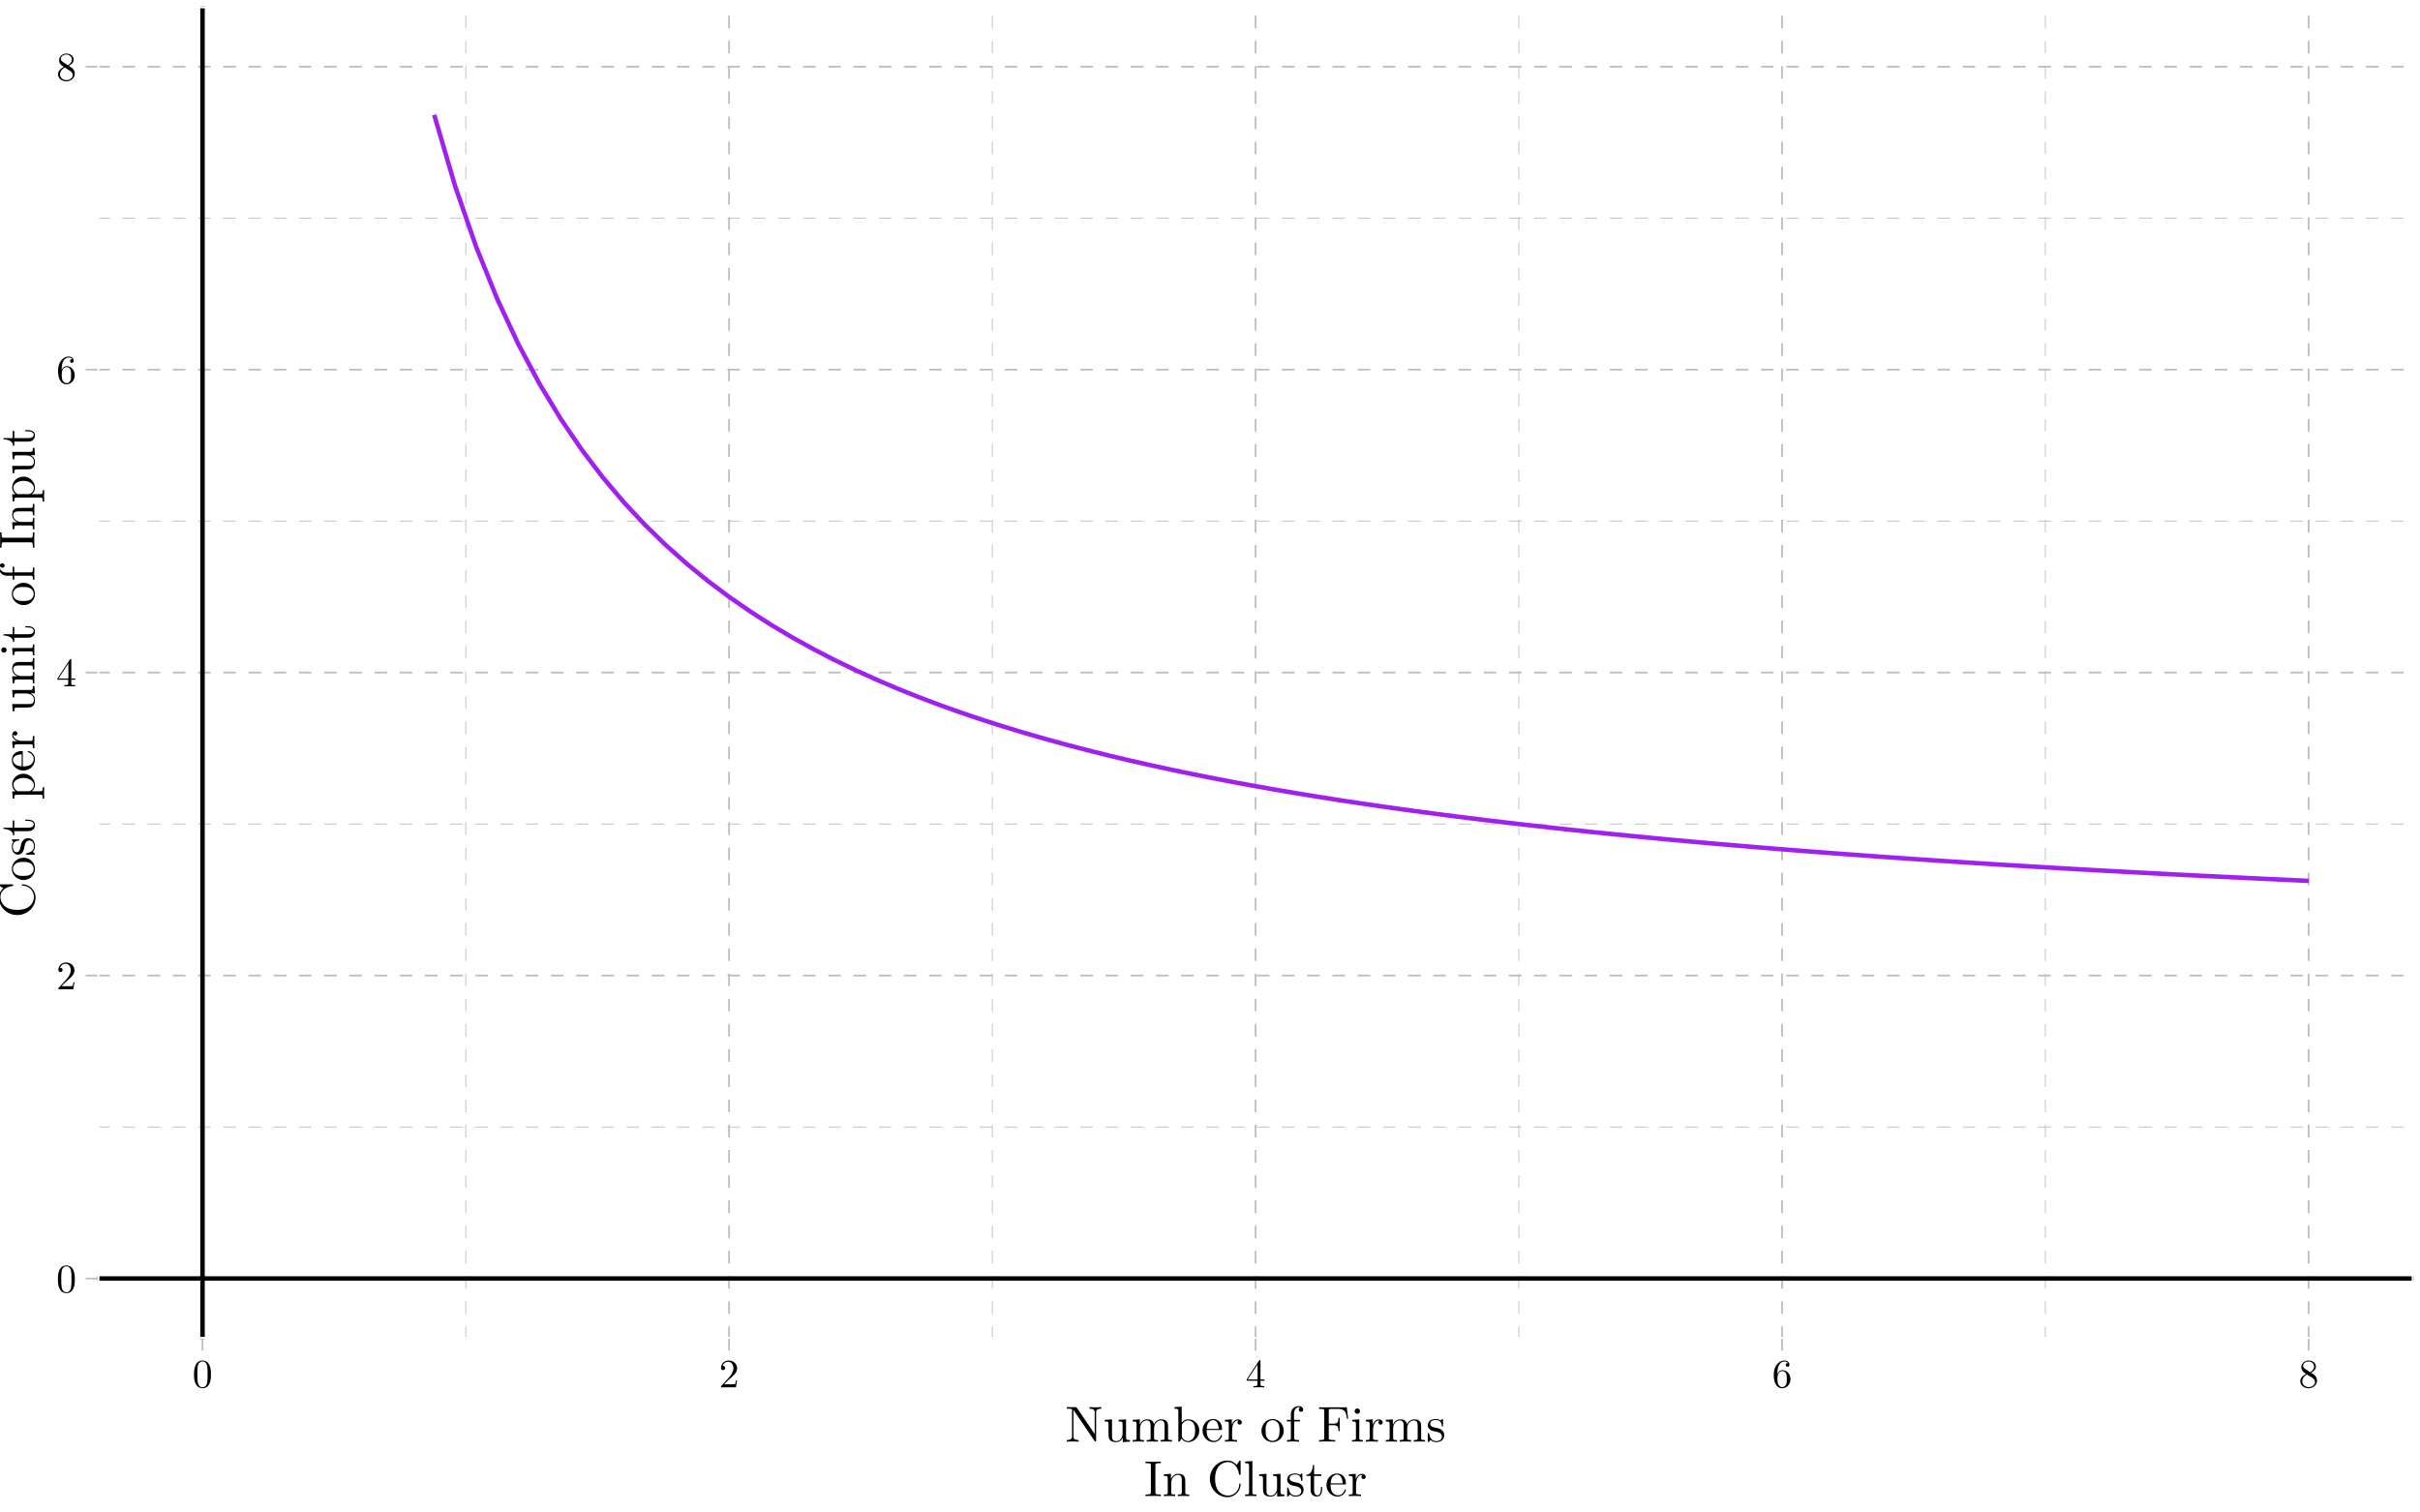<?xml version="1.0" encoding="UTF-8"?>
<svg xmlns="http://www.w3.org/2000/svg" xmlns:xlink="http://www.w3.org/1999/xlink" width="576pt" height="360pt" viewBox="0 0 576 360" version="1.1">
<defs>
<g>
<symbol overflow="visible" id="glyph0-0">
<path style="stroke:none;" d=""/>
</symbol>
<symbol overflow="visible" id="glyph0-1">
<path style="stroke:none;" d="M 4.406 -3.062 C 4.406 -3.844 4.359 -4.609 4.031 -5.312 C 3.594 -6.234 2.797 -6.391 2.391 -6.391 C 1.828 -6.391 1.125 -6.141 0.734 -5.25 C 0.422 -4.578 0.375 -3.844 0.375 -3.062 C 0.375 -2.344 0.406 -1.484 0.812 -0.766 C 1.219 0.016 1.922 0.219 2.391 0.219 C 2.906 0.219 3.641 0.016 4.062 -0.906 C 4.359 -1.562 4.406 -2.312 4.406 -3.062 Z M 3.609 -3.188 C 3.609 -2.469 3.609 -1.812 3.516 -1.203 C 3.375 -0.281 2.828 0 2.391 0 C 2.016 0 1.453 -0.234 1.281 -1.156 C 1.172 -1.734 1.172 -2.625 1.172 -3.188 C 1.172 -3.797 1.172 -4.438 1.25 -4.953 C 1.422 -6.094 2.156 -6.172 2.391 -6.172 C 2.703 -6.172 3.344 -6 3.516 -5.062 C 3.609 -4.516 3.609 -3.797 3.609 -3.188 Z M 3.609 -3.188 "/>
</symbol>
<symbol overflow="visible" id="glyph0-2">
<path style="stroke:none;" d="M 4.312 -1.672 L 4.062 -1.672 C 4.016 -1.375 3.953 -0.953 3.859 -0.812 C 3.797 -0.734 3.156 -0.734 2.938 -0.734 L 1.219 -0.734 L 2.234 -1.734 C 3.734 -3.047 4.312 -3.562 4.312 -4.531 C 4.312 -5.625 3.438 -6.391 2.281 -6.391 C 1.188 -6.391 0.484 -5.5 0.484 -4.656 C 0.484 -4.109 0.953 -4.109 0.984 -4.109 C 1.156 -4.109 1.484 -4.234 1.484 -4.625 C 1.484 -4.875 1.312 -5.125 0.984 -5.125 C 0.906 -5.125 0.875 -5.125 0.859 -5.109 C 1.078 -5.734 1.594 -6.094 2.156 -6.094 C 3.016 -6.094 3.438 -5.312 3.438 -4.531 C 3.438 -3.766 2.953 -3 2.422 -2.406 L 0.578 -0.359 C 0.484 -0.25 0.484 -0.234 0.484 0 L 4.031 0 Z M 4.312 -1.672 "/>
</symbol>
<symbol overflow="visible" id="glyph0-3">
<path style="stroke:none;" d="M 4.516 -1.578 L 4.516 -1.875 L 3.562 -1.875 L 3.562 -6.25 C 3.562 -6.438 3.562 -6.5 3.406 -6.5 C 3.312 -6.5 3.297 -6.5 3.219 -6.375 L 0.266 -1.875 L 0.266 -1.578 L 2.828 -1.578 L 2.828 -0.75 C 2.828 -0.406 2.797 -0.297 2.094 -0.297 L 1.891 -0.297 L 1.891 0 C 2.281 -0.031 2.781 -0.031 3.188 -0.031 C 3.594 -0.031 4.094 -0.031 4.484 0 L 4.484 -0.297 L 4.281 -0.297 C 3.578 -0.297 3.562 -0.406 3.562 -0.75 L 3.562 -1.578 Z M 2.875 -1.875 L 0.531 -1.875 L 2.875 -5.453 Z M 2.875 -1.875 "/>
</symbol>
<symbol overflow="visible" id="glyph0-4">
<path style="stroke:none;" d="M 4.391 -1.953 C 4.391 -3.172 3.531 -4.094 2.469 -4.094 C 1.812 -4.094 1.453 -3.609 1.266 -3.141 L 1.266 -3.375 C 1.266 -5.797 2.453 -6.156 2.938 -6.156 C 3.172 -6.156 3.578 -6.094 3.797 -5.766 C 3.641 -5.766 3.266 -5.766 3.266 -5.328 C 3.266 -5.031 3.484 -4.891 3.703 -4.891 C 3.859 -4.891 4.141 -4.984 4.141 -5.359 C 4.141 -5.922 3.719 -6.391 2.922 -6.391 C 1.703 -6.391 0.406 -5.156 0.406 -3.031 C 0.406 -0.469 1.516 0.219 2.406 0.219 C 3.469 0.219 4.391 -0.688 4.391 -1.953 Z M 3.516 -1.969 C 3.516 -1.5 3.516 -1.031 3.359 -0.688 C 3.062 -0.109 2.625 -0.062 2.406 -0.062 C 1.797 -0.062 1.516 -0.641 1.453 -0.781 C 1.281 -1.234 1.281 -2 1.281 -2.172 C 1.281 -2.922 1.594 -3.875 2.453 -3.875 C 2.609 -3.875 3.047 -3.875 3.344 -3.281 C 3.516 -2.922 3.516 -2.438 3.516 -1.969 Z M 3.516 -1.969 "/>
</symbol>
<symbol overflow="visible" id="glyph0-5">
<path style="stroke:none;" d="M 4.391 -1.609 C 4.391 -1.953 4.281 -2.391 3.922 -2.797 C 3.734 -3 3.578 -3.094 2.969 -3.469 C 3.656 -3.828 4.125 -4.328 4.125 -4.953 C 4.125 -5.844 3.266 -6.391 2.391 -6.391 C 1.438 -6.391 0.656 -5.672 0.656 -4.781 C 0.656 -4.609 0.688 -4.188 1.078 -3.734 C 1.188 -3.609 1.547 -3.375 1.781 -3.219 C 1.234 -2.938 0.406 -2.391 0.406 -1.453 C 0.406 -0.438 1.375 0.219 2.391 0.219 C 3.469 0.219 4.391 -0.578 4.391 -1.609 Z M 3.703 -4.953 C 3.703 -4.406 3.328 -3.953 2.75 -3.609 L 1.562 -4.391 C 1.125 -4.672 1.078 -5 1.078 -5.156 C 1.078 -5.75 1.703 -6.156 2.391 -6.156 C 3.094 -6.156 3.703 -5.656 3.703 -4.953 Z M 3.906 -1.266 C 3.906 -0.562 3.188 -0.062 2.391 -0.062 C 1.578 -0.062 0.875 -0.656 0.875 -1.453 C 0.875 -2 1.188 -2.625 2 -3.062 L 3.188 -2.328 C 3.453 -2.141 3.906 -1.859 3.906 -1.266 Z M 3.906 -1.266 "/>
</symbol>
<symbol overflow="visible" id="glyph1-0">
<path style="stroke:none;" d=""/>
</symbol>
<symbol overflow="visible" id="glyph1-1">
<path style="stroke:none;" d="M 8.594 -7.828 L 8.594 -8.203 L 7.188 -8.156 L 5.781 -8.203 L 5.781 -7.828 C 7.016 -7.828 7.016 -7.266 7.016 -6.938 L 7.016 -1.812 L 2.781 -8.047 C 2.672 -8.188 2.656 -8.203 2.438 -8.203 L 0.391 -8.203 L 0.391 -7.828 L 0.75 -7.828 C 0.922 -7.828 1.156 -7.812 1.344 -7.797 C 1.625 -7.766 1.625 -7.75 1.625 -7.531 L 1.625 -1.266 C 1.625 -0.938 1.625 -0.375 0.391 -0.375 L 0.391 0 L 1.797 -0.031 L 3.203 0 L 3.203 -0.375 C 1.969 -0.375 1.969 -0.938 1.969 -1.266 L 1.969 -7.5 C 2.031 -7.438 2.047 -7.422 2.094 -7.359 L 6.984 -0.156 C 7.094 -0.016 7.109 0 7.188 0 C 7.359 0 7.359 -0.078 7.359 -0.312 L 7.359 -6.938 C 7.359 -7.266 7.359 -7.828 8.594 -7.828 Z M 8.594 -7.828 "/>
</symbol>
<symbol overflow="visible" id="glyph1-2">
<path style="stroke:none;" d="M 6.422 0 L 6.422 -0.375 C 5.578 -0.375 5.484 -0.453 5.484 -1.047 L 5.484 -5.297 L 3.719 -5.172 L 3.719 -4.797 C 4.562 -4.797 4.656 -4.719 4.656 -4.125 L 4.656 -1.984 C 4.656 -0.953 4.078 -0.125 3.203 -0.125 C 2.203 -0.125 2.141 -0.703 2.141 -1.312 L 2.141 -5.297 L 0.391 -5.172 L 0.391 -4.797 C 1.312 -4.797 1.312 -4.766 1.312 -3.703 L 1.312 -1.891 C 1.312 -0.953 1.312 0.125 3.141 0.125 C 3.812 0.125 4.344 -0.203 4.688 -0.953 L 4.688 0.125 Z M 6.422 0 "/>
</symbol>
<symbol overflow="visible" id="glyph1-3">
<path style="stroke:none;" d="M 9.75 0 L 9.75 -0.375 C 9.125 -0.375 8.828 -0.375 8.812 -0.734 L 8.812 -3.031 C 8.812 -4.062 8.812 -4.422 8.453 -4.859 C 8.281 -5.062 7.891 -5.297 7.188 -5.297 C 6.188 -5.297 5.656 -4.578 5.453 -4.125 C 5.281 -5.172 4.391 -5.297 3.859 -5.297 C 2.969 -5.297 2.406 -4.781 2.078 -4.047 L 2.078 -5.297 L 0.391 -5.172 L 0.391 -4.797 C 1.219 -4.797 1.312 -4.719 1.312 -4.125 L 1.312 -0.906 C 1.312 -0.375 1.188 -0.375 0.391 -0.375 L 0.391 0 L 1.734 -0.031 L 3.078 0 L 3.078 -0.375 C 2.281 -0.375 2.141 -0.375 2.141 -0.906 L 2.141 -3.125 C 2.141 -4.375 3 -5.047 3.766 -5.047 C 4.531 -5.047 4.656 -4.391 4.656 -3.703 L 4.656 -0.906 C 4.656 -0.375 4.531 -0.375 3.719 -0.375 L 3.719 0 L 5.078 -0.031 L 6.422 0 L 6.422 -0.375 C 5.609 -0.375 5.484 -0.375 5.484 -0.906 L 5.484 -3.125 C 5.484 -4.375 6.344 -5.047 7.109 -5.047 C 7.859 -5.047 7.984 -4.391 7.984 -3.703 L 7.984 -0.906 C 7.984 -0.375 7.859 -0.375 7.062 -0.375 L 7.062 0 L 8.406 -0.031 Z M 9.75 0 "/>
</symbol>
<symbol overflow="visible" id="glyph1-4">
<path style="stroke:none;" d="M 6.25 -2.594 C 6.25 -4.109 5.078 -5.297 3.703 -5.297 C 2.766 -5.297 2.25 -4.734 2.062 -4.531 L 2.062 -8.328 L 0.344 -8.203 L 0.344 -7.828 C 1.172 -7.828 1.266 -7.734 1.266 -7.156 L 1.266 0 L 1.578 0 L 2 -0.75 C 2.188 -0.469 2.688 0.125 3.578 0.125 C 5 0.125 6.25 -1.047 6.25 -2.594 Z M 5.25 -2.609 C 5.25 -2.156 5.234 -1.438 4.891 -0.906 C 4.625 -0.531 4.172 -0.125 3.531 -0.125 C 2.984 -0.125 2.562 -0.422 2.266 -0.859 C 2.094 -1.109 2.094 -1.156 2.094 -1.375 L 2.094 -3.844 C 2.094 -4.062 2.094 -4.078 2.234 -4.266 C 2.703 -4.938 3.359 -5.047 3.641 -5.047 C 4.188 -5.047 4.625 -4.734 4.906 -4.266 C 5.219 -3.781 5.25 -3.094 5.25 -2.609 Z M 5.25 -2.609 "/>
</symbol>
<symbol overflow="visible" id="glyph1-5">
<path style="stroke:none;" d="M 4.984 -1.422 C 4.984 -1.547 4.891 -1.578 4.828 -1.578 C 4.719 -1.578 4.688 -1.5 4.672 -1.406 C 4.25 -0.172 3.172 -0.172 3.047 -0.172 C 2.453 -0.172 1.969 -0.531 1.688 -0.969 C 1.328 -1.547 1.328 -2.344 1.328 -2.766 L 4.688 -2.766 C 4.938 -2.766 4.984 -2.766 4.984 -3.031 C 4.984 -4.219 4.328 -5.375 2.828 -5.375 C 1.438 -5.375 0.344 -4.141 0.344 -2.641 C 0.344 -1.031 1.594 0.125 2.969 0.125 C 4.438 0.125 4.984 -1.203 4.984 -1.422 Z M 4.188 -3.031 L 1.344 -3.031 C 1.422 -4.812 2.422 -5.109 2.828 -5.109 C 4.062 -5.109 4.188 -3.484 4.188 -3.031 Z M 4.188 -3.031 "/>
</symbol>
<symbol overflow="visible" id="glyph1-6">
<path style="stroke:none;" d="M 4.375 -4.578 C 4.375 -4.953 4 -5.297 3.484 -5.297 C 2.609 -5.297 2.172 -4.5 2 -3.984 L 2 -5.297 L 0.344 -5.172 L 0.344 -4.797 C 1.172 -4.797 1.266 -4.719 1.266 -4.125 L 1.266 -0.906 C 1.266 -0.375 1.141 -0.375 0.344 -0.375 L 0.344 0 L 1.703 -0.031 C 2.188 -0.031 2.75 -0.031 3.234 0 L 3.234 -0.375 L 2.969 -0.375 C 2.094 -0.375 2.062 -0.5 2.062 -0.938 L 2.062 -2.781 C 2.062 -3.969 2.562 -5.047 3.484 -5.047 C 3.562 -5.047 3.594 -5.047 3.609 -5.031 C 3.578 -5.016 3.344 -4.875 3.344 -4.562 C 3.344 -4.219 3.594 -4.047 3.859 -4.047 C 4.062 -4.047 4.375 -4.188 4.375 -4.578 Z M 4.375 -4.578 "/>
</symbol>
<symbol overflow="visible" id="glyph1-7">
<path style="stroke:none;" d=""/>
</symbol>
<symbol overflow="visible" id="glyph1-8">
<path style="stroke:none;" d="M 5.656 -2.562 C 5.656 -4.109 4.453 -5.375 3 -5.375 C 1.5 -5.375 0.344 -4.062 0.344 -2.562 C 0.344 -1.016 1.578 0.125 2.984 0.125 C 4.438 0.125 5.656 -1.047 5.656 -2.562 Z M 4.656 -2.656 C 4.656 -2.234 4.656 -1.578 4.391 -1.062 C 4.125 -0.516 3.594 -0.172 3 -0.172 C 2.484 -0.172 1.953 -0.422 1.625 -0.969 C 1.328 -1.5 1.328 -2.234 1.328 -2.656 C 1.328 -3.125 1.328 -3.781 1.625 -4.312 C 1.938 -4.859 2.516 -5.109 2.984 -5.109 C 3.516 -5.109 4.031 -4.844 4.344 -4.328 C 4.656 -3.812 4.656 -3.125 4.656 -2.656 Z M 4.656 -2.656 "/>
</symbol>
<symbol overflow="visible" id="glyph1-9">
<path style="stroke:none;" d="M 4.281 -7.625 C 4.281 -8.062 3.844 -8.453 3.203 -8.453 C 2.359 -8.453 1.344 -7.828 1.344 -6.547 L 1.344 -5.172 L 0.391 -5.172 L 0.391 -4.797 L 1.344 -4.797 L 1.344 -0.906 C 1.344 -0.375 1.219 -0.375 0.406 -0.375 L 0.406 0 L 1.781 -0.031 C 2.25 -0.031 2.812 -0.031 3.297 0 L 3.297 -0.375 L 3.047 -0.375 C 2.156 -0.375 2.141 -0.5 2.141 -0.938 L 2.141 -4.797 L 3.5 -4.797 L 3.5 -5.172 L 2.094 -5.172 L 2.094 -6.562 C 2.094 -7.625 2.672 -8.203 3.203 -8.203 C 3.234 -8.203 3.422 -8.203 3.594 -8.109 C 3.453 -8.062 3.234 -7.906 3.234 -7.609 C 3.234 -7.328 3.438 -7.094 3.75 -7.094 C 4.109 -7.094 4.281 -7.328 4.281 -7.625 Z M 4.281 -7.625 "/>
</symbol>
<symbol overflow="visible" id="glyph1-10">
<path style="stroke:none;" d="M 7.312 -5.453 L 6.984 -8.156 L 0.391 -8.156 L 0.391 -7.781 L 0.688 -7.781 C 1.609 -7.781 1.625 -7.656 1.625 -7.219 L 1.625 -0.938 C 1.625 -0.5 1.609 -0.375 0.688 -0.375 L 0.391 -0.375 L 0.391 0 C 0.812 -0.031 1.75 -0.031 2.219 -0.031 C 2.719 -0.031 3.797 -0.031 4.234 0 L 4.234 -0.375 L 3.844 -0.375 C 2.703 -0.375 2.703 -0.531 2.703 -0.953 L 2.703 -3.906 L 3.734 -3.906 C 4.891 -3.906 5 -3.516 5 -2.5 L 5.297 -2.5 L 5.297 -5.672 L 5 -5.672 C 5 -4.672 4.891 -4.266 3.734 -4.266 L 2.703 -4.266 L 2.703 -7.312 C 2.703 -7.703 2.719 -7.781 3.281 -7.781 L 4.734 -7.781 C 6.531 -7.781 6.828 -7.109 7.016 -5.453 Z M 7.312 -5.453 "/>
</symbol>
<symbol overflow="visible" id="glyph1-11">
<path style="stroke:none;" d="M 2.969 0 L 2.969 -0.375 C 2.172 -0.375 2.125 -0.438 2.125 -0.906 L 2.125 -5.297 L 0.438 -5.172 L 0.438 -4.797 C 1.219 -4.797 1.328 -4.734 1.328 -4.141 L 1.328 -0.906 C 1.328 -0.375 1.203 -0.375 0.391 -0.375 L 0.391 0 L 1.719 -0.031 C 2.141 -0.031 2.562 -0.016 2.969 0 Z M 2.297 -7.25 C 2.297 -7.578 2.031 -7.891 1.672 -7.891 C 1.266 -7.891 1.016 -7.547 1.016 -7.25 C 1.016 -6.922 1.297 -6.609 1.656 -6.609 C 2.062 -6.609 2.297 -6.953 2.297 -7.25 Z M 2.297 -7.25 "/>
</symbol>
<symbol overflow="visible" id="glyph1-12">
<path style="stroke:none;" d="M 4.312 -1.531 C 4.312 -2.172 3.953 -2.531 3.812 -2.672 C 3.422 -3.062 2.953 -3.156 2.453 -3.25 C 1.781 -3.391 0.969 -3.547 0.969 -4.234 C 0.969 -4.656 1.281 -5.141 2.312 -5.141 C 3.641 -5.141 3.703 -4.062 3.719 -3.703 C 3.734 -3.594 3.859 -3.594 3.859 -3.594 C 4.016 -3.594 4.016 -3.641 4.016 -3.875 L 4.016 -5.094 C 4.016 -5.297 4.016 -5.375 3.891 -5.375 C 3.828 -5.375 3.797 -5.375 3.641 -5.234 C 3.609 -5.188 3.484 -5.078 3.438 -5.047 C 2.984 -5.375 2.5 -5.375 2.312 -5.375 C 0.859 -5.375 0.391 -4.578 0.391 -3.906 C 0.391 -3.484 0.594 -3.141 0.906 -2.875 C 1.297 -2.562 1.625 -2.5 2.5 -2.328 C 2.766 -2.281 3.75 -2.094 3.75 -1.219 C 3.75 -0.609 3.328 -0.125 2.391 -0.125 C 1.375 -0.125 0.953 -0.812 0.719 -1.844 C 0.688 -1.984 0.672 -2.047 0.547 -2.047 C 0.391 -2.047 0.391 -1.953 0.391 -1.734 L 0.391 -0.156 C 0.391 0.047 0.391 0.125 0.531 0.125 C 0.594 0.125 0.594 0.125 0.828 -0.109 C 0.859 -0.125 0.859 -0.156 1.062 -0.391 C 1.594 0.125 2.141 0.125 2.391 0.125 C 3.766 0.125 4.312 -0.672 4.312 -1.531 Z M 4.312 -1.531 "/>
</symbol>
<symbol overflow="visible" id="glyph1-13">
<path style="stroke:none;" d="M 4 0 L 4 -0.375 L 3.688 -0.375 C 2.734 -0.375 2.703 -0.5 2.703 -0.938 L 2.703 -7.266 C 2.703 -7.688 2.734 -7.828 3.688 -7.828 L 4 -7.828 L 4 -8.203 C 3.578 -8.156 2.625 -8.156 2.172 -8.156 C 1.703 -8.156 0.75 -8.156 0.344 -8.203 L 0.344 -7.828 L 0.641 -7.828 C 1.594 -7.828 1.625 -7.688 1.625 -7.266 L 1.625 -0.938 C 1.625 -0.5 1.594 -0.375 0.641 -0.375 L 0.344 -0.375 L 0.344 0 C 0.75 -0.031 1.703 -0.031 2.156 -0.031 C 2.625 -0.031 3.578 -0.031 4 0 Z M 4 0 "/>
</symbol>
<symbol overflow="visible" id="glyph1-14">
<path style="stroke:none;" d="M 6.422 0 L 6.422 -0.375 C 5.797 -0.375 5.5 -0.375 5.484 -0.734 L 5.484 -3.031 C 5.484 -4.062 5.484 -4.422 5.109 -4.859 C 4.938 -5.062 4.547 -5.297 3.859 -5.297 C 2.969 -5.297 2.406 -4.781 2.078 -4.047 L 2.078 -5.297 L 0.391 -5.172 L 0.391 -4.797 C 1.219 -4.797 1.312 -4.719 1.312 -4.125 L 1.312 -0.906 C 1.312 -0.375 1.188 -0.375 0.391 -0.375 L 0.391 0 L 1.734 -0.031 L 3.078 0 L 3.078 -0.375 C 2.281 -0.375 2.141 -0.375 2.141 -0.906 L 2.141 -3.125 C 2.141 -4.375 3 -5.047 3.766 -5.047 C 4.531 -5.047 4.656 -4.391 4.656 -3.703 L 4.656 -0.906 C 4.656 -0.375 4.531 -0.375 3.719 -0.375 L 3.719 0 L 5.078 -0.031 Z M 6.422 0 "/>
</symbol>
<symbol overflow="visible" id="glyph1-15">
<path style="stroke:none;" d="M 7.984 -2.797 C 7.984 -2.922 7.984 -3 7.828 -3 C 7.688 -3 7.688 -2.922 7.688 -2.812 C 7.578 -1.094 6.297 -0.109 4.984 -0.109 C 4.266 -0.109 1.906 -0.516 1.906 -4.094 C 1.906 -7.688 4.25 -8.094 4.984 -8.094 C 6.281 -8.094 7.359 -7 7.594 -5.25 C 7.625 -5.078 7.625 -5.047 7.781 -5.047 C 7.984 -5.047 7.984 -5.078 7.984 -5.328 L 7.984 -8.172 C 7.984 -8.375 7.984 -8.453 7.844 -8.453 C 7.797 -8.453 7.75 -8.453 7.656 -8.312 L 7.062 -7.422 C 6.609 -7.859 6 -8.453 4.844 -8.453 C 2.609 -8.453 0.672 -6.547 0.672 -4.109 C 0.672 -1.625 2.609 0.266 4.844 0.266 C 6.797 0.266 7.984 -1.406 7.984 -2.797 Z M 7.984 -2.797 "/>
</symbol>
<symbol overflow="visible" id="glyph1-16">
<path style="stroke:none;" d="M 3.062 0 L 3.062 -0.375 C 2.25 -0.375 2.125 -0.375 2.125 -0.906 L 2.125 -8.328 L 0.391 -8.203 L 0.391 -7.828 C 1.234 -7.828 1.328 -7.734 1.328 -7.156 L 1.328 -0.906 C 1.328 -0.375 1.203 -0.375 0.391 -0.375 L 0.391 0 L 1.734 -0.031 Z M 3.062 0 "/>
</symbol>
<symbol overflow="visible" id="glyph1-17">
<path style="stroke:none;" d="M 3.984 -1.484 L 3.984 -2.172 L 3.688 -2.172 L 3.688 -1.516 C 3.688 -0.625 3.328 -0.172 2.875 -0.172 C 2.078 -0.172 2.078 -1.266 2.078 -1.469 L 2.078 -4.797 L 3.797 -4.797 L 3.797 -5.172 L 2.078 -5.172 L 2.078 -7.375 L 1.781 -7.375 C 1.766 -6.391 1.406 -5.109 0.234 -5.062 L 0.234 -4.797 L 1.25 -4.797 L 1.25 -1.484 C 1.25 -0.016 2.359 0.125 2.797 0.125 C 3.641 0.125 3.984 -0.719 3.984 -1.484 Z M 3.984 -1.484 "/>
</symbol>
<symbol overflow="visible" id="glyph2-0">
<path style="stroke:none;" d=""/>
</symbol>
<symbol overflow="visible" id="glyph2-1">
<path style="stroke:none;" d="M -2.797 -7.984 C -2.922 -7.984 -3 -7.984 -3 -7.828 C -3 -7.688 -2.922 -7.688 -2.812 -7.688 C -1.094 -7.578 -0.109 -6.297 -0.109 -4.984 C -0.109 -4.266 -0.516 -1.906 -4.094 -1.906 C -7.688 -1.906 -8.094 -4.25 -8.094 -4.984 C -8.094 -6.281 -7 -7.359 -5.25 -7.594 C -5.078 -7.625 -5.047 -7.625 -5.047 -7.781 C -5.047 -7.984 -5.078 -7.984 -5.328 -7.984 L -8.172 -7.984 C -8.375 -7.984 -8.453 -7.984 -8.453 -7.844 C -8.453 -7.797 -8.453 -7.75 -8.312 -7.656 L -7.422 -7.062 C -7.859 -6.609 -8.453 -6 -8.453 -4.844 C -8.453 -2.609 -6.547 -0.672 -4.109 -0.672 C -1.625 -0.672 0.266 -2.609 0.266 -4.844 C 0.266 -6.797 -1.406 -7.984 -2.797 -7.984 Z M -2.797 -7.984 "/>
</symbol>
<symbol overflow="visible" id="glyph2-2">
<path style="stroke:none;" d="M -2.562 -5.656 C -4.109 -5.656 -5.375 -4.453 -5.375 -3 C -5.375 -1.5 -4.062 -0.344 -2.562 -0.344 C -1.016 -0.344 0.125 -1.578 0.125 -2.984 C 0.125 -4.438 -1.047 -5.656 -2.562 -5.656 Z M -2.656 -4.656 C -2.234 -4.656 -1.578 -4.656 -1.062 -4.391 C -0.516 -4.125 -0.172 -3.594 -0.172 -3 C -0.172 -2.484 -0.422 -1.953 -0.969 -1.625 C -1.5 -1.328 -2.234 -1.328 -2.656 -1.328 C -3.125 -1.328 -3.781 -1.328 -4.312 -1.625 C -4.859 -1.938 -5.109 -2.516 -5.109 -2.984 C -5.109 -3.516 -4.844 -4.031 -4.328 -4.344 C -3.812 -4.656 -3.125 -4.656 -2.656 -4.656 Z M -2.656 -4.656 "/>
</symbol>
<symbol overflow="visible" id="glyph2-3">
<path style="stroke:none;" d="M -1.531 -4.312 C -2.172 -4.312 -2.531 -3.953 -2.672 -3.812 C -3.062 -3.422 -3.156 -2.953 -3.25 -2.453 C -3.391 -1.781 -3.547 -0.969 -4.234 -0.969 C -4.656 -0.969 -5.141 -1.281 -5.141 -2.312 C -5.141 -3.641 -4.062 -3.703 -3.703 -3.719 C -3.594 -3.734 -3.594 -3.859 -3.594 -3.859 C -3.594 -4.016 -3.641 -4.016 -3.875 -4.016 L -5.094 -4.016 C -5.297 -4.016 -5.375 -4.016 -5.375 -3.891 C -5.375 -3.828 -5.375 -3.797 -5.234 -3.641 C -5.188 -3.609 -5.078 -3.484 -5.047 -3.438 C -5.375 -2.984 -5.375 -2.5 -5.375 -2.312 C -5.375 -0.859 -4.578 -0.391 -3.906 -0.391 C -3.484 -0.391 -3.141 -0.594 -2.875 -0.906 C -2.562 -1.297 -2.5 -1.625 -2.328 -2.5 C -2.281 -2.766 -2.094 -3.75 -1.219 -3.75 C -0.609 -3.75 -0.125 -3.328 -0.125 -2.391 C -0.125 -1.375 -0.812 -0.953 -1.844 -0.719 C -1.984 -0.688 -2.047 -0.672 -2.047 -0.547 C -2.047 -0.391 -1.953 -0.391 -1.734 -0.391 L -0.156 -0.391 C 0.047 -0.391 0.125 -0.391 0.125 -0.531 C 0.125 -0.594 0.125 -0.594 -0.109 -0.828 C -0.125 -0.859 -0.156 -0.859 -0.391 -1.062 C 0.125 -1.594 0.125 -2.141 0.125 -2.391 C 0.125 -3.766 -0.672 -4.312 -1.531 -4.312 Z M -1.531 -4.312 "/>
</symbol>
<symbol overflow="visible" id="glyph2-4">
<path style="stroke:none;" d="M -1.484 -3.984 L -2.172 -3.984 L -2.172 -3.688 L -1.516 -3.688 C -0.625 -3.688 -0.172 -3.328 -0.172 -2.875 C -0.172 -2.078 -1.266 -2.078 -1.469 -2.078 L -4.797 -2.078 L -4.797 -3.797 L -5.172 -3.797 L -5.172 -2.078 L -7.375 -2.078 L -7.375 -1.781 C -6.391 -1.766 -5.109 -1.406 -5.062 -0.234 L -4.797 -0.234 L -4.797 -1.25 L -1.484 -1.25 C -0.016 -1.25 0.125 -2.359 0.125 -2.797 C 0.125 -3.641 -0.719 -3.984 -1.484 -3.984 Z M -1.484 -3.984 "/>
</symbol>
<symbol overflow="visible" id="glyph2-5">
<path style="stroke:none;" d=""/>
</symbol>
<symbol overflow="visible" id="glyph2-6">
<path style="stroke:none;" d="M -2.594 -6.25 C -4.109 -6.25 -5.297 -5.094 -5.297 -3.75 C -5.297 -2.812 -4.781 -2.297 -4.516 -2.062 L -5.297 -2.062 L -5.172 -0.344 L -4.797 -0.344 C -4.797 -1.188 -4.734 -1.266 -4.203 -1.266 L 1.422 -1.266 C 1.953 -1.266 1.953 -1.141 1.953 -0.344 L 2.328 -0.344 L 2.297 -1.688 L 2.328 -3.031 L 1.953 -3.031 C 1.953 -2.234 1.953 -2.094 1.422 -2.094 L -0.703 -2.094 C -0.516 -2.156 0.125 -2.656 0.125 -3.578 C 0.125 -5 -1.047 -6.25 -2.594 -6.25 Z M -2.594 -5.25 C -1.141 -5.25 -0.125 -4.422 -0.125 -3.531 C -0.125 -3.047 -0.375 -2.594 -0.859 -2.266 C -1.109 -2.094 -1.125 -2.094 -1.375 -2.094 L -4.047 -2.094 C -4.656 -2.453 -5 -3.031 -5 -3.641 C -5 -4.531 -3.953 -5.25 -2.594 -5.25 Z M -2.594 -5.25 "/>
</symbol>
<symbol overflow="visible" id="glyph2-7">
<path style="stroke:none;" d="M -1.422 -4.984 C -1.547 -4.984 -1.578 -4.891 -1.578 -4.828 C -1.578 -4.719 -1.5 -4.688 -1.406 -4.672 C -0.172 -4.25 -0.172 -3.172 -0.172 -3.047 C -0.172 -2.453 -0.531 -1.969 -0.969 -1.688 C -1.547 -1.328 -2.344 -1.328 -2.766 -1.328 L -2.766 -4.688 C -2.766 -4.938 -2.766 -4.984 -3.031 -4.984 C -4.219 -4.984 -5.375 -4.328 -5.375 -2.828 C -5.375 -1.438 -4.141 -0.344 -2.641 -0.344 C -1.031 -0.344 0.125 -1.594 0.125 -2.969 C 0.125 -4.438 -1.203 -4.984 -1.422 -4.984 Z M -3.031 -4.188 L -3.031 -1.344 C -4.812 -1.422 -5.109 -2.422 -5.109 -2.828 C -5.109 -4.062 -3.484 -4.188 -3.031 -4.188 Z M -3.031 -4.188 "/>
</symbol>
<symbol overflow="visible" id="glyph2-8">
<path style="stroke:none;" d="M -4.578 -4.375 C -4.953 -4.375 -5.297 -4 -5.297 -3.484 C -5.297 -2.609 -4.5 -2.172 -3.984 -2 L -5.297 -2 L -5.172 -0.344 L -4.797 -0.344 C -4.797 -1.172 -4.719 -1.266 -4.125 -1.266 L -0.906 -1.266 C -0.375 -1.266 -0.375 -1.141 -0.375 -0.344 L 0 -0.344 L -0.031 -1.703 C -0.031 -2.188 -0.031 -2.75 0 -3.234 L -0.375 -3.234 L -0.375 -2.969 C -0.375 -2.094 -0.5 -2.062 -0.938 -2.062 L -2.781 -2.062 C -3.969 -2.062 -5.047 -2.562 -5.047 -3.484 C -5.047 -3.562 -5.047 -3.594 -5.031 -3.609 C -5.016 -3.578 -4.875 -3.344 -4.562 -3.344 C -4.219 -3.344 -4.047 -3.594 -4.047 -3.859 C -4.047 -4.062 -4.188 -4.375 -4.578 -4.375 Z M -4.578 -4.375 "/>
</symbol>
<symbol overflow="visible" id="glyph2-9">
<path style="stroke:none;" d="M 0 -6.422 L -0.375 -6.422 C -0.375 -5.578 -0.453 -5.484 -1.047 -5.484 L -5.297 -5.484 L -5.172 -3.719 L -4.797 -3.719 C -4.797 -4.562 -4.719 -4.656 -4.125 -4.656 L -1.984 -4.656 C -0.953 -4.656 -0.125 -4.078 -0.125 -3.203 C -0.125 -2.203 -0.703 -2.141 -1.312 -2.141 L -5.297 -2.141 L -5.172 -0.391 L -4.797 -0.391 C -4.797 -1.312 -4.766 -1.312 -3.703 -1.312 L -1.891 -1.312 C -0.953 -1.312 0.125 -1.312 0.125 -3.141 C 0.125 -3.812 -0.203 -4.344 -0.953 -4.688 L 0.125 -4.688 Z M 0 -6.422 "/>
</symbol>
<symbol overflow="visible" id="glyph2-10">
<path style="stroke:none;" d="M 0 -6.422 L -0.375 -6.422 C -0.375 -5.797 -0.375 -5.5 -0.734 -5.484 L -3.031 -5.484 C -4.062 -5.484 -4.422 -5.484 -4.859 -5.109 C -5.062 -4.938 -5.297 -4.547 -5.297 -3.859 C -5.297 -2.969 -4.781 -2.406 -4.047 -2.078 L -5.297 -2.078 L -5.172 -0.391 L -4.797 -0.391 C -4.797 -1.219 -4.719 -1.312 -4.125 -1.312 L -0.906 -1.312 C -0.375 -1.312 -0.375 -1.188 -0.375 -0.391 L 0 -0.391 L -0.031 -1.734 L 0 -3.078 L -0.375 -3.078 C -0.375 -2.281 -0.375 -2.141 -0.906 -2.141 L -3.125 -2.141 C -4.375 -2.141 -5.047 -3 -5.047 -3.766 C -5.047 -4.531 -4.391 -4.656 -3.703 -4.656 L -0.906 -4.656 C -0.375 -4.656 -0.375 -4.531 -0.375 -3.719 L 0 -3.719 L -0.031 -5.078 Z M 0 -6.422 "/>
</symbol>
<symbol overflow="visible" id="glyph2-11">
<path style="stroke:none;" d="M 0 -2.969 L -0.375 -2.969 C -0.375 -2.172 -0.438 -2.125 -0.906 -2.125 L -5.297 -2.125 L -5.172 -0.438 L -4.797 -0.438 C -4.797 -1.219 -4.734 -1.328 -4.141 -1.328 L -0.906 -1.328 C -0.375 -1.328 -0.375 -1.203 -0.375 -0.391 L 0 -0.391 L -0.031 -1.719 C -0.031 -2.141 -0.016 -2.562 0 -2.969 Z M -7.25 -2.297 C -7.578 -2.297 -7.891 -2.031 -7.891 -1.672 C -7.891 -1.266 -7.547 -1.016 -7.25 -1.016 C -6.922 -1.016 -6.609 -1.297 -6.609 -1.656 C -6.609 -2.062 -6.953 -2.297 -7.25 -2.297 Z M -7.25 -2.297 "/>
</symbol>
<symbol overflow="visible" id="glyph2-12">
<path style="stroke:none;" d="M -7.625 -4.281 C -8.062 -4.281 -8.453 -3.844 -8.453 -3.203 C -8.453 -2.359 -7.828 -1.344 -6.547 -1.344 L -5.172 -1.344 L -5.172 -0.391 L -4.797 -0.391 L -4.797 -1.344 L -0.906 -1.344 C -0.375 -1.344 -0.375 -1.219 -0.375 -0.406 L 0 -0.406 L -0.031 -1.781 C -0.031 -2.25 -0.031 -2.812 0 -3.297 L -0.375 -3.297 L -0.375 -3.047 C -0.375 -2.156 -0.5 -2.141 -0.938 -2.141 L -4.797 -2.141 L -4.797 -3.5 L -5.172 -3.5 L -5.172 -2.094 L -6.562 -2.094 C -7.625 -2.094 -8.203 -2.672 -8.203 -3.203 C -8.203 -3.234 -8.203 -3.422 -8.109 -3.594 C -8.062 -3.453 -7.906 -3.234 -7.609 -3.234 C -7.328 -3.234 -7.094 -3.438 -7.094 -3.75 C -7.094 -4.109 -7.328 -4.281 -7.625 -4.281 Z M -7.625 -4.281 "/>
</symbol>
<symbol overflow="visible" id="glyph2-13">
<path style="stroke:none;" d="M 0 -4 L -0.375 -4 L -0.375 -3.688 C -0.375 -2.734 -0.5 -2.703 -0.938 -2.703 L -7.266 -2.703 C -7.688 -2.703 -7.828 -2.734 -7.828 -3.688 L -7.828 -4 L -8.203 -4 C -8.156 -3.578 -8.156 -2.625 -8.156 -2.172 C -8.156 -1.703 -8.156 -0.75 -8.203 -0.344 L -7.828 -0.344 L -7.828 -0.641 C -7.828 -1.594 -7.688 -1.625 -7.266 -1.625 L -0.938 -1.625 C -0.5 -1.625 -0.375 -1.594 -0.375 -0.641 L -0.375 -0.344 L 0 -0.344 C -0.031 -0.75 -0.031 -1.703 -0.031 -2.156 C -0.031 -2.625 -0.031 -3.578 0 -4 Z M 0 -4 "/>
</symbol>
</g>
<clipPath id="clip1">
  <path d="M 23.141 1.441 L 574.562 1.441 L 574.562 318.727 L 23.141 318.727 Z M 23.141 1.441 "/>
</clipPath>
<clipPath id="clip2">
  <path d="M 23.141 268 L 574.562 268 L 574.562 269 L 23.141 269 Z M 23.141 268 "/>
</clipPath>
<clipPath id="clip3">
  <path d="M 23.141 196 L 574.562 196 L 574.562 197 L 23.141 197 Z M 23.141 196 "/>
</clipPath>
<clipPath id="clip4">
  <path d="M 23.141 123 L 574.562 123 L 574.562 125 L 23.141 125 Z M 23.141 123 "/>
</clipPath>
<clipPath id="clip5">
  <path d="M 23.141 51 L 574.562 51 L 574.562 53 L 23.141 53 Z M 23.141 51 "/>
</clipPath>
<clipPath id="clip6">
  <path d="M 110 1.441 L 111 1.441 L 111 318.727 L 110 318.727 Z M 110 1.441 "/>
</clipPath>
<clipPath id="clip7">
  <path d="M 236 1.441 L 237 1.441 L 237 318.727 L 236 318.727 Z M 236 1.441 "/>
</clipPath>
<clipPath id="clip8">
  <path d="M 361 1.441 L 362 1.441 L 362 318.727 L 361 318.727 Z M 361 1.441 "/>
</clipPath>
<clipPath id="clip9">
  <path d="M 486 1.441 L 487 1.441 L 487 318.727 L 486 318.727 Z M 486 1.441 "/>
</clipPath>
<clipPath id="clip10">
  <path d="M 23.141 304 L 574.562 304 L 574.562 305 L 23.141 305 Z M 23.141 304 "/>
</clipPath>
<clipPath id="clip11">
  <path d="M 23.141 231 L 574.562 231 L 574.562 233 L 23.141 233 Z M 23.141 231 "/>
</clipPath>
<clipPath id="clip12">
  <path d="M 23.141 159 L 574.562 159 L 574.562 161 L 23.141 161 Z M 23.141 159 "/>
</clipPath>
<clipPath id="clip13">
  <path d="M 23.141 87 L 574.562 87 L 574.562 89 L 23.141 89 Z M 23.141 87 "/>
</clipPath>
<clipPath id="clip14">
  <path d="M 23.141 15 L 574.562 15 L 574.562 17 L 23.141 17 Z M 23.141 15 "/>
</clipPath>
<clipPath id="clip15">
  <path d="M 47 1.441 L 49 1.441 L 49 318.727 L 47 318.727 Z M 47 1.441 "/>
</clipPath>
<clipPath id="clip16">
  <path d="M 173 1.441 L 174 1.441 L 174 318.727 L 173 318.727 Z M 173 1.441 "/>
</clipPath>
<clipPath id="clip17">
  <path d="M 298 1.441 L 300 1.441 L 300 318.727 L 298 318.727 Z M 298 1.441 "/>
</clipPath>
<clipPath id="clip18">
  <path d="M 423 1.441 L 425 1.441 L 425 318.727 L 423 318.727 Z M 423 1.441 "/>
</clipPath>
<clipPath id="clip19">
  <path d="M 549 1.441 L 550 1.441 L 550 318.727 L 549 318.727 Z M 549 1.441 "/>
</clipPath>
<clipPath id="clip20">
  <path d="M 47 1.441 L 49 1.441 L 49 318.727 L 47 318.727 Z M 47 1.441 "/>
</clipPath>
<clipPath id="clip21">
  <path d="M 23.141 303 L 574.562 303 L 574.562 305 L 23.141 305 Z M 23.141 303 "/>
</clipPath>
<clipPath id="clip22">
  <path d="M 23.141 1.441 L 574.562 1.441 L 574.562 318.727 L 23.141 318.727 Z M 23.141 1.441 "/>
</clipPath>
</defs>
<g id="surface14">
<rect x="0" y="0" width="576" height="360" style="fill:rgb(100%,100%,100%);fill-opacity:1;stroke:none;"/>
<rect x="0" y="0" width="576" height="360" style="fill:rgb(100%,100%,100%);fill-opacity:1;stroke:none;"/>
<g clip-path="url(#clip1)" clip-rule="nonzero">
<path style="fill:none;stroke-width:1.067;stroke-linecap:round;stroke-linejoin:round;stroke:rgb(100%,100%,100%);stroke-opacity:1;stroke-miterlimit:10;" d="M 23.141 318.727 L 574.562 318.727 L 574.562 1.441 L 23.141 1.441 Z M 23.141 318.727 "/>
</g>
<g clip-path="url(#clip2)" clip-rule="nonzero">
<path style="fill:none;stroke-width:0.213;stroke-linecap:butt;stroke-linejoin:round;stroke:rgb(74.51%,74.51%,74.51%);stroke-opacity:1;stroke-dasharray:3,3;stroke-miterlimit:10;" d="M 23.141 268.25 L 574.559 268.25 "/>
</g>
<g clip-path="url(#clip3)" clip-rule="nonzero">
<path style="fill:none;stroke-width:0.213;stroke-linecap:butt;stroke-linejoin:round;stroke:rgb(74.51%,74.51%,74.51%);stroke-opacity:1;stroke-dasharray:3,3;stroke-miterlimit:10;" d="M 23.141 196.137 L 574.559 196.137 "/>
</g>
<g clip-path="url(#clip4)" clip-rule="nonzero">
<path style="fill:none;stroke-width:0.213;stroke-linecap:butt;stroke-linejoin:round;stroke:rgb(74.51%,74.51%,74.51%);stroke-opacity:1;stroke-dasharray:3,3;stroke-miterlimit:10;" d="M 23.141 124.027 L 574.559 124.027 "/>
</g>
<g clip-path="url(#clip5)" clip-rule="nonzero">
<path style="fill:none;stroke-width:0.213;stroke-linecap:butt;stroke-linejoin:round;stroke:rgb(74.51%,74.51%,74.51%);stroke-opacity:1;stroke-dasharray:3,3;stroke-miterlimit:10;" d="M 23.141 51.918 L 574.559 51.918 "/>
</g>
<g clip-path="url(#clip6)" clip-rule="nonzero">
<path style="fill:none;stroke-width:0.213;stroke-linecap:butt;stroke-linejoin:round;stroke:rgb(74.51%,74.51%,74.51%);stroke-opacity:1;stroke-dasharray:3,3;stroke-miterlimit:10;" d="M 110.867 318.727 L 110.867 1.441 "/>
</g>
<g clip-path="url(#clip7)" clip-rule="nonzero">
<path style="fill:none;stroke-width:0.213;stroke-linecap:butt;stroke-linejoin:round;stroke:rgb(74.51%,74.51%,74.51%);stroke-opacity:1;stroke-dasharray:3,3;stroke-miterlimit:10;" d="M 236.188 318.727 L 236.188 1.441 "/>
</g>
<g clip-path="url(#clip8)" clip-rule="nonzero">
<path style="fill:none;stroke-width:0.213;stroke-linecap:butt;stroke-linejoin:round;stroke:rgb(74.51%,74.51%,74.51%);stroke-opacity:1;stroke-dasharray:3,3;stroke-miterlimit:10;" d="M 361.512 318.727 L 361.512 1.441 "/>
</g>
<g clip-path="url(#clip9)" clip-rule="nonzero">
<path style="fill:none;stroke-width:0.213;stroke-linecap:butt;stroke-linejoin:round;stroke:rgb(74.51%,74.51%,74.51%);stroke-opacity:1;stroke-dasharray:3,3;stroke-miterlimit:10;" d="M 486.832 318.727 L 486.832 1.441 "/>
</g>
<g clip-path="url(#clip10)" clip-rule="nonzero">
<path style="fill:none;stroke-width:0.427;stroke-linecap:butt;stroke-linejoin:round;stroke:rgb(74.51%,74.51%,74.51%);stroke-opacity:1;stroke-dasharray:3,3;stroke-miterlimit:10;" d="M 23.141 304.305 L 574.559 304.305 "/>
</g>
<g clip-path="url(#clip11)" clip-rule="nonzero">
<path style="fill:none;stroke-width:0.427;stroke-linecap:butt;stroke-linejoin:round;stroke:rgb(74.51%,74.51%,74.51%);stroke-opacity:1;stroke-dasharray:3,3;stroke-miterlimit:10;" d="M 23.141 232.195 L 574.559 232.195 "/>
</g>
<g clip-path="url(#clip12)" clip-rule="nonzero">
<path style="fill:none;stroke-width:0.427;stroke-linecap:butt;stroke-linejoin:round;stroke:rgb(74.51%,74.51%,74.51%);stroke-opacity:1;stroke-dasharray:3,3;stroke-miterlimit:10;" d="M 23.141 160.082 L 574.559 160.082 "/>
</g>
<g clip-path="url(#clip13)" clip-rule="nonzero">
<path style="fill:none;stroke-width:0.427;stroke-linecap:butt;stroke-linejoin:round;stroke:rgb(74.51%,74.51%,74.51%);stroke-opacity:1;stroke-dasharray:3,3;stroke-miterlimit:10;" d="M 23.141 87.973 L 574.559 87.973 "/>
</g>
<g clip-path="url(#clip14)" clip-rule="nonzero">
<path style="fill:none;stroke-width:0.427;stroke-linecap:butt;stroke-linejoin:round;stroke:rgb(74.51%,74.51%,74.51%);stroke-opacity:1;stroke-dasharray:3,3;stroke-miterlimit:10;" d="M 23.141 15.863 L 574.559 15.863 "/>
</g>
<g clip-path="url(#clip15)" clip-rule="nonzero">
<path style="fill:none;stroke-width:0.427;stroke-linecap:butt;stroke-linejoin:round;stroke:rgb(74.51%,74.51%,74.51%);stroke-opacity:1;stroke-dasharray:3,3;stroke-miterlimit:10;" d="M 48.203 318.727 L 48.203 1.441 "/>
</g>
<g clip-path="url(#clip16)" clip-rule="nonzero">
<path style="fill:none;stroke-width:0.427;stroke-linecap:butt;stroke-linejoin:round;stroke:rgb(74.51%,74.51%,74.51%);stroke-opacity:1;stroke-dasharray:3,3;stroke-miterlimit:10;" d="M 173.527 318.727 L 173.527 1.441 "/>
</g>
<g clip-path="url(#clip17)" clip-rule="nonzero">
<path style="fill:none;stroke-width:0.427;stroke-linecap:butt;stroke-linejoin:round;stroke:rgb(74.51%,74.51%,74.51%);stroke-opacity:1;stroke-dasharray:3,3;stroke-miterlimit:10;" d="M 298.852 318.727 L 298.852 1.441 "/>
</g>
<g clip-path="url(#clip18)" clip-rule="nonzero">
<path style="fill:none;stroke-width:0.427;stroke-linecap:butt;stroke-linejoin:round;stroke:rgb(74.51%,74.51%,74.51%);stroke-opacity:1;stroke-dasharray:3,3;stroke-miterlimit:10;" d="M 424.172 318.727 L 424.172 1.441 "/>
</g>
<g clip-path="url(#clip19)" clip-rule="nonzero">
<path style="fill:none;stroke-width:0.427;stroke-linecap:butt;stroke-linejoin:round;stroke:rgb(74.51%,74.51%,74.51%);stroke-opacity:1;stroke-dasharray:3,3;stroke-miterlimit:10;" d="M 549.496 318.727 L 549.496 1.441 "/>
</g>
<path style="fill:none;stroke-width:1.067;stroke-linecap:butt;stroke-linejoin:round;stroke:rgb(62.745%,12.549%,94.118%);stroke-opacity:1;stroke-miterlimit:10;" d="M 103.348 27.336 L 108.359 44.406 L 113.371 58.852 L 118.383 71.234 L 123.398 81.965 L 128.41 91.352 L 133.422 99.637 L 138.438 107 L 143.449 113.59 L 148.461 119.52 L 153.477 124.887 L 158.488 129.766 L 163.5 134.219 L 168.516 138.301 L 173.527 142.055 L 178.539 145.523 L 183.551 148.734 L 188.566 151.715 L 193.578 154.488 L 198.59 157.078 L 203.605 159.5 L 208.617 161.773 L 213.629 163.906 L 218.645 165.914 L 223.656 167.809 L 228.668 169.598 L 233.684 171.289 L 238.695 172.891 L 243.707 174.414 L 248.719 175.855 L 253.734 177.23 L 258.746 178.539 L 263.758 179.789 L 268.773 180.98 L 273.785 182.117 L 278.797 183.207 L 283.812 184.246 L 288.824 185.246 L 293.836 186.203 L 298.852 187.125 L 303.863 188.008 L 308.875 188.859 L 313.887 189.676 L 318.902 190.465 L 323.914 191.223 L 328.926 191.953 L 333.941 192.66 L 338.953 193.34 L 343.965 194 L 348.98 194.637 L 353.992 195.25 L 359.004 195.848 L 364.016 196.426 L 369.031 196.984 L 374.043 197.523 L 379.055 198.051 L 384.07 198.559 L 389.082 199.055 L 394.094 199.535 L 399.109 200 L 404.121 200.453 L 409.133 200.895 L 414.148 201.324 L 419.16 201.742 L 424.172 202.148 L 429.184 202.543 L 434.199 202.93 L 439.211 203.305 L 444.223 203.668 L 449.238 204.027 L 454.25 204.375 L 459.262 204.711 L 464.277 205.043 L 469.289 205.367 L 474.301 205.684 L 479.316 205.992 L 484.328 206.293 L 489.34 206.586 L 494.352 206.875 L 499.367 207.156 L 504.379 207.43 L 509.391 207.699 L 514.406 207.965 L 519.418 208.223 L 524.43 208.473 L 529.445 208.719 L 534.457 208.961 L 539.469 209.199 L 544.484 209.43 L 549.496 209.66 "/>
<g clip-path="url(#clip20)" clip-rule="nonzero">
<path style="fill:none;stroke-width:1.067;stroke-linecap:butt;stroke-linejoin:round;stroke:rgb(0%,0%,0%);stroke-opacity:1;stroke-miterlimit:10;" d="M 48.203 318.727 L 48.203 1.441 "/>
</g>
<g clip-path="url(#clip21)" clip-rule="nonzero">
<path style="fill:none;stroke-width:1.067;stroke-linecap:butt;stroke-linejoin:round;stroke:rgb(0%,0%,0%);stroke-opacity:1;stroke-miterlimit:10;" d="M 23.141 304.305 L 574.559 304.305 "/>
</g>
<g clip-path="url(#clip22)" clip-rule="nonzero">
<path style="fill:none;stroke-width:1.067;stroke-linecap:round;stroke-linejoin:round;stroke:rgb(100%,100%,100%);stroke-opacity:1;stroke-miterlimit:10;" d="M 23.141 318.727 L 574.562 318.727 L 574.562 1.441 L 23.141 1.441 Z M 23.141 318.727 "/>
</g>
<g style="fill:rgb(0%,0%,0%);fill-opacity:1;">
  <use xlink:href="#glyph0-1" x="13.406" y="307.582"/>
</g>
<g style="fill:rgb(0%,0%,0%);fill-opacity:1;">
  <use xlink:href="#glyph0-2" x="13.406" y="235.473"/>
</g>
<g style="fill:rgb(0%,0%,0%);fill-opacity:1;">
  <use xlink:href="#glyph0-3" x="13.406" y="163.363"/>
</g>
<g style="fill:rgb(0%,0%,0%);fill-opacity:1;">
  <use xlink:href="#glyph0-4" x="13.406" y="91.25"/>
</g>
<g style="fill:rgb(0%,0%,0%);fill-opacity:1;">
  <use xlink:href="#glyph0-5" x="13.406" y="19.141"/>
</g>
<path style="fill:none;stroke-width:0.427;stroke-linecap:butt;stroke-linejoin:round;stroke:rgb(74.51%,74.51%,74.51%);stroke-opacity:1;stroke-miterlimit:10;" d="M 20.398 304.305 L 23.141 304.305 "/>
<path style="fill:none;stroke-width:0.427;stroke-linecap:butt;stroke-linejoin:round;stroke:rgb(74.51%,74.51%,74.51%);stroke-opacity:1;stroke-miterlimit:10;" d="M 20.398 232.195 L 23.141 232.195 "/>
<path style="fill:none;stroke-width:0.427;stroke-linecap:butt;stroke-linejoin:round;stroke:rgb(74.51%,74.51%,74.51%);stroke-opacity:1;stroke-miterlimit:10;" d="M 20.398 160.082 L 23.141 160.082 "/>
<path style="fill:none;stroke-width:0.427;stroke-linecap:butt;stroke-linejoin:round;stroke:rgb(74.51%,74.51%,74.51%);stroke-opacity:1;stroke-miterlimit:10;" d="M 20.398 87.973 L 23.141 87.973 "/>
<path style="fill:none;stroke-width:0.427;stroke-linecap:butt;stroke-linejoin:round;stroke:rgb(74.51%,74.51%,74.51%);stroke-opacity:1;stroke-miterlimit:10;" d="M 20.398 15.863 L 23.141 15.863 "/>
<path style="fill:none;stroke-width:0.427;stroke-linecap:butt;stroke-linejoin:round;stroke:rgb(74.51%,74.51%,74.51%);stroke-opacity:1;stroke-miterlimit:10;" d="M 48.203 321.465 L 48.203 318.727 "/>
<path style="fill:none;stroke-width:0.427;stroke-linecap:butt;stroke-linejoin:round;stroke:rgb(74.51%,74.51%,74.51%);stroke-opacity:1;stroke-miterlimit:10;" d="M 173.527 321.465 L 173.527 318.727 "/>
<path style="fill:none;stroke-width:0.427;stroke-linecap:butt;stroke-linejoin:round;stroke:rgb(74.51%,74.51%,74.51%);stroke-opacity:1;stroke-miterlimit:10;" d="M 298.852 321.465 L 298.852 318.727 "/>
<path style="fill:none;stroke-width:0.427;stroke-linecap:butt;stroke-linejoin:round;stroke:rgb(74.51%,74.51%,74.51%);stroke-opacity:1;stroke-miterlimit:10;" d="M 424.172 321.465 L 424.172 318.727 "/>
<path style="fill:none;stroke-width:0.427;stroke-linecap:butt;stroke-linejoin:round;stroke:rgb(74.51%,74.51%,74.51%);stroke-opacity:1;stroke-miterlimit:10;" d="M 549.496 321.465 L 549.496 318.727 "/>
<g style="fill:rgb(0%,0%,0%);fill-opacity:1;">
  <use xlink:href="#glyph0-1" x="45.805" y="330.215"/>
</g>
<g style="fill:rgb(0%,0%,0%);fill-opacity:1;">
  <use xlink:href="#glyph0-2" x="171.129" y="330.215"/>
</g>
<g style="fill:rgb(0%,0%,0%);fill-opacity:1;">
  <use xlink:href="#glyph0-3" x="296.453" y="330.215"/>
</g>
<g style="fill:rgb(0%,0%,0%);fill-opacity:1;">
  <use xlink:href="#glyph0-4" x="421.773" y="330.215"/>
</g>
<g style="fill:rgb(0%,0%,0%);fill-opacity:1;">
  <use xlink:href="#glyph0-5" x="547.098" y="330.215"/>
</g>
<g style="fill:rgb(0%,0%,0%);fill-opacity:1;">
  <use xlink:href="#glyph1-1" x="253.535" y="343.129"/>
  <use xlink:href="#glyph1-2" x="262.535" y="343.129"/>
  <use xlink:href="#glyph1-3" x="269.207" y="343.129"/>
  <use xlink:href="#glyph1-4" x="279.203" y="343.129"/>
  <use xlink:href="#glyph1-5" x="285.875" y="343.129"/>
  <use xlink:href="#glyph1-6" x="291.203" y="343.129"/>
  <use xlink:href="#glyph1-7" x="295.907" y="343.129"/>
  <use xlink:href="#glyph1-8" x="299.903" y="343.129"/>
  <use xlink:href="#glyph1-9" x="305.903" y="343.129"/>
  <use xlink:href="#glyph1-7" x="309.575" y="343.129"/>
  <use xlink:href="#glyph1-10" x="313.571" y="343.129"/>
  <use xlink:href="#glyph1-11" x="321.407" y="343.129"/>
  <use xlink:href="#glyph1-6" x="324.743" y="343.129"/>
  <use xlink:href="#glyph1-3" x="329.447" y="343.129"/>
  <use xlink:href="#glyph1-12" x="339.443" y="343.129"/>
</g>
<g style="fill:rgb(0%,0%,0%);fill-opacity:1;">
  <use xlink:href="#glyph1-13" x="272.301" y="356.09"/>
  <use xlink:href="#glyph1-14" x="276.633" y="356.09"/>
  <use xlink:href="#glyph1-7" x="283.305" y="356.09"/>
  <use xlink:href="#glyph1-15" x="287.301" y="356.09"/>
  <use xlink:href="#glyph1-16" x="295.965" y="356.09"/>
  <use xlink:href="#glyph1-2" x="299.301" y="356.09"/>
  <use xlink:href="#glyph1-12" x="305.973" y="356.09"/>
  <use xlink:href="#glyph1-17" x="310.701" y="356.09"/>
  <use xlink:href="#glyph1-5" x="315.369" y="356.09"/>
  <use xlink:href="#glyph1-6" x="320.697" y="356.09"/>
</g>
<g style="fill:rgb(0%,0%,0%);fill-opacity:1;">
  <use xlink:href="#glyph2-1" x="8.195" y="218.473"/>
  <use xlink:href="#glyph2-2" x="8.195" y="209.809"/>
  <use xlink:href="#glyph2-3" x="8.195" y="203.809"/>
  <use xlink:href="#glyph2-4" x="8.195" y="199.081"/>
  <use xlink:href="#glyph2-5" x="8.195" y="194.413"/>
  <use xlink:href="#glyph2-6" x="8.195" y="190.417"/>
  <use xlink:href="#glyph2-7" x="8.195" y="183.745"/>
  <use xlink:href="#glyph2-8" x="8.195" y="178.417"/>
  <use xlink:href="#glyph2-5" x="8.195" y="173.713"/>
  <use xlink:href="#glyph2-9" x="8.195" y="169.717"/>
  <use xlink:href="#glyph2-10" x="8.195" y="163.045"/>
  <use xlink:href="#glyph2-11" x="8.195" y="156.373"/>
  <use xlink:href="#glyph2-4" x="8.195" y="153.037"/>
  <use xlink:href="#glyph2-5" x="8.195" y="148.369"/>
  <use xlink:href="#glyph2-2" x="8.195" y="144.373"/>
  <use xlink:href="#glyph2-12" x="8.195" y="138.373"/>
  <use xlink:href="#glyph2-5" x="8.195" y="134.701"/>
  <use xlink:href="#glyph2-13" x="8.195" y="130.705"/>
  <use xlink:href="#glyph2-10" x="8.195" y="126.373"/>
  <use xlink:href="#glyph2-6" x="8.195" y="119.701"/>
  <use xlink:href="#glyph2-9" x="8.195" y="113.029"/>
  <use xlink:href="#glyph2-4" x="8.195" y="106.357"/>
</g>
</g>
</svg>
